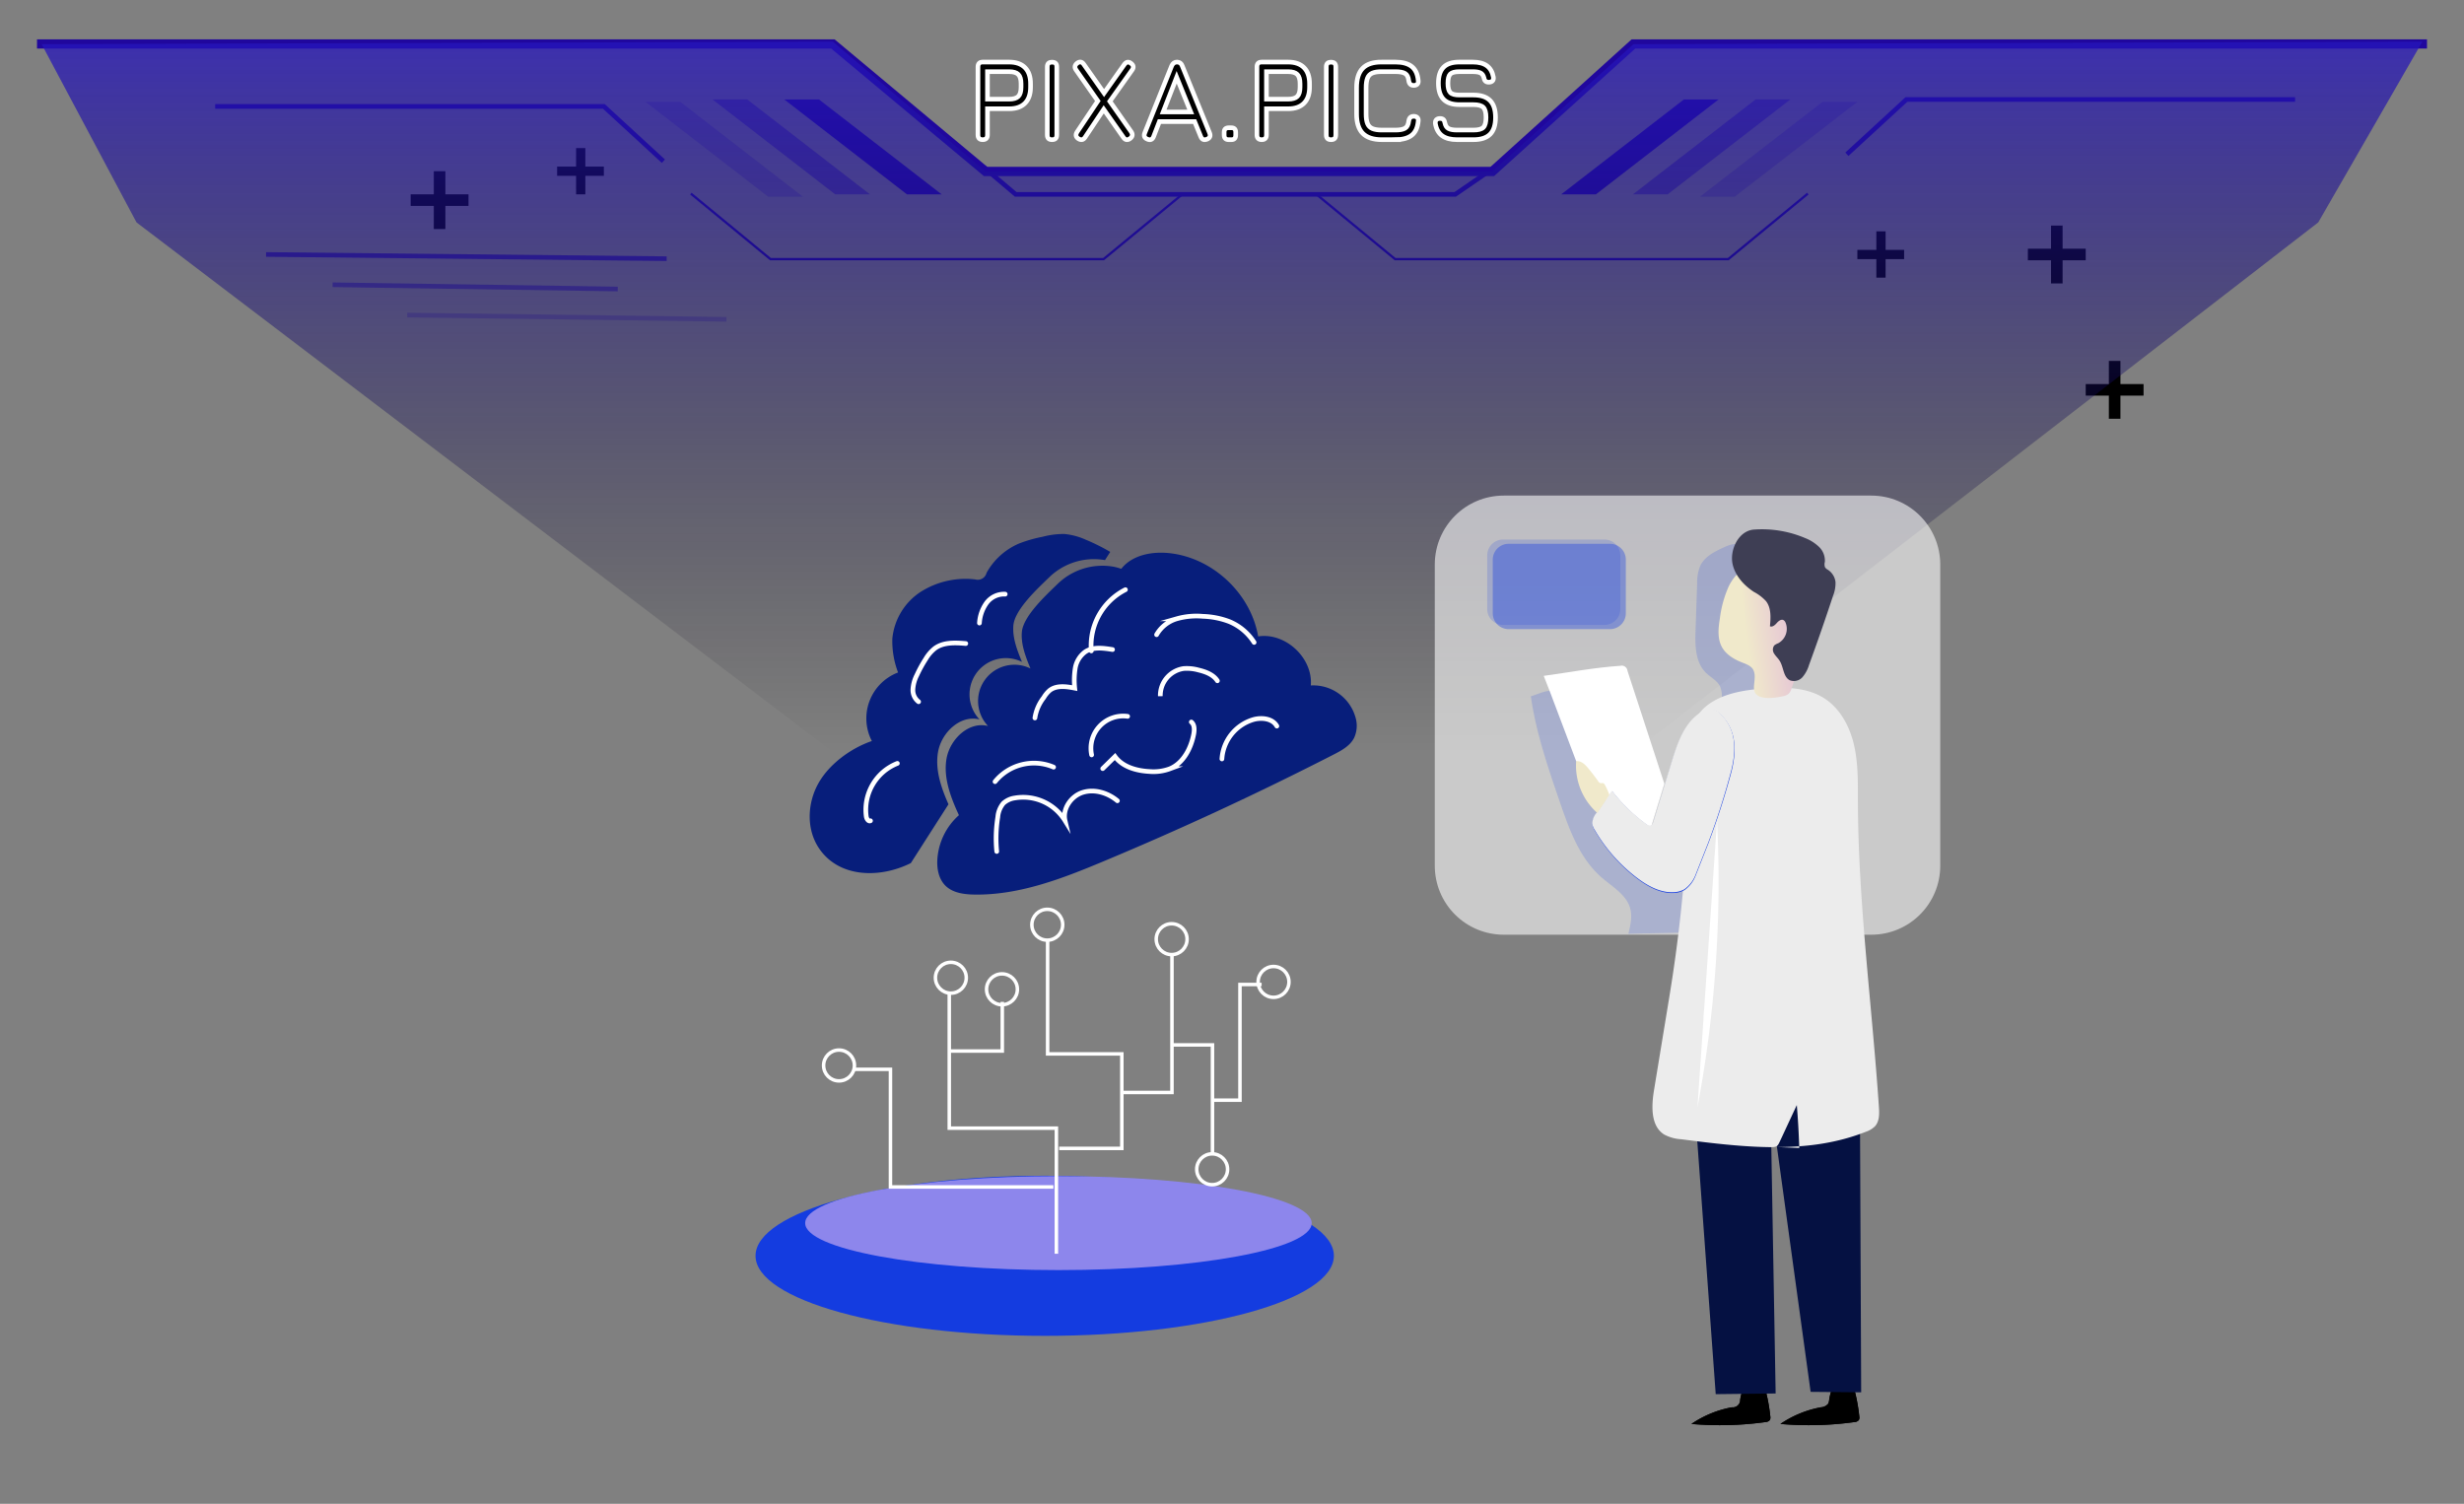 <svg xmlns="http://www.w3.org/2000/svg" xmlns:xlink="http://www.w3.org/1999/xlink" xmlns:v="https://vecta.io/nano" viewBox="0 0 1065 650" width="1420" height="866.667"><rect x="0" y="0" width="1065" height="650" fill="#808080" stroke="none"/><style><![CDATA[.B{fill:#143ce0}.C{stroke-miterlimit:3}.D{stroke:#20079d}.E{stroke-linecap:square}.F{stroke-miterlimit:10}.G{stroke-width:2}.H{stroke-width:2.025}.I{stroke-linecap:round}]]></style><defs><clipPath id="A"><path d="M0 0h1065v650H0z"/></clipPath><path id="B" d="M765.168 612.232c.102.515.043 1.049-.169 1.529a2.58 2.58 0 0 1-1.942.902 142.55 142.55 0 0 1-31.988.811 45.87 45.87 0 0 1 17.493-7.202c.913.12 1.834-.164 2.521-.778s1.073-1.497 1.057-2.418c.232-1.609.637-3.188 1.208-4.71.099-.364.313-.686.611-.917a1.9 1.9 0 0 1 1.009-.138l5.536.291c2.202.137 2.293 0 2.844 2.186.855 3.434 1.463 6.924 1.82 10.444z"/><path id="C" d="M803.64 612.232a2.45 2.45 0 0 1-.184 1.529 2.58 2.58 0 0 1-1.942.902 142.42 142.42 0 0 1-31.973.811 45.87 45.87 0 0 1 17.493-7.202c1.213-.046 2.351-.601 3.134-1.529a4.59 4.59 0 0 0 .444-1.652 21.68 21.68 0 0 1 1.208-4.709c.094-.367.309-.69.611-.918.312-.138.657-.186.994-.138l5.536.291c2.217.138 2.293 0 2.859 2.187.847 3.43 1.455 6.914 1.82 10.428z"/></defs><g clip-path="url(#A)"><mask id="D" x="-200%" y="-200%" width="400%" height="400%"><path d="M-2130-1300h4260v2600h-4260z" fill="#fff"/><path d="M545.34 60.368h0 0q-2.053 0-2.053-2.078h0V28.904h0q0-2.078 2.053-2.078h0 11.438 0q4.473 0 6.856 2.412h0 0q2.383 2.411 2.383 6.938h0v1.484h0q0 4.527-2.383 6.939h0 0q-2.383 2.411-6.856 2.411h0-9.385v11.28h0q0 2.078-2.053 2.078zm2.053-29.387v11.874h9.385 0q2.786 0 3.96-1.188h0 0q1.173-1.187 1.173-4.007h0v-1.484h0q0-2.795-1.173-3.995h0 0q-1.174-1.2-3.96-1.2h0-9.385zm27.911 29.387h0 0q-1.051 0-1.552-.507h0 0q-.501-.508-.501-1.571h0V28.953h0q0-1.088.501-1.583h0 0q.501-.495 1.552-.495h0 0q1.075 0 1.564.495h0 0q.489.495.489 1.583h0V58.29h0q0 1.063-.489 1.571h0 0q-.489.507-1.564.507zm27.862 0H597.3h0q-5.597 0-8.273-2.709h0 0q-2.676-2.709-2.676-8.373h0V37.907h0q0-5.714 2.664-8.422h0 0q2.664-2.709 8.236-2.659h0 5.915 0q4.594 0 7.014 1.917h0 0q2.419 1.917 2.81 6.048h0 0q.147 1.039-.391 1.583h0 0q-.537.544-1.564.544h0 0q-1.857 0-2.15-2.078h0 0q-.245-2.275-1.552-3.067h0 0q-1.308-.792-4.167-.792h0-5.915 0q-2.591-.024-4.069.594h0 0q-1.479.618-2.102 2.14h0 0q-.623 1.521-.623 4.192h0v11.379h0q0 2.647.623 4.156h0 0q.623 1.508 2.114 2.139h0 0q1.491.631 4.106.631h0 5.866 0q2.859 0 4.167-.804h0 0q1.307-.804 1.552-3.055h0 0q.293-2.078 2.15-2.078h0 0q1.027 0 1.564.545h0 0q.538.544.391 1.583h0 0q-.391 4.155-2.81 6.06h0 0q-2.42 1.905-7.014 1.905h0zm33.702 0h-7.038 0q-4.18 0-6.514-1.707h0 0q-2.334-1.707-2.92-5.269h0 0q-.098-1.088.44-1.632h0 0q.537-.545 1.564-.545h0 0q1.026 0 1.503.495h0 0q.476.495.648 1.534h0 0q.366 1.706 1.576 2.337h0 0q1.21.631 3.703.631h0 7.038 0q3.153 0 4.29-1.15h0 0q1.136-1.15 1.136-4.292h0 0q0-3.191-1.173-4.366h0 0q-1.173-1.175-4.253-1.175h0-6.061 0q-4.619 0-6.855-2.288h0 0q-2.236-2.288-2.236-6.963h0 0q0-4.65 2.211-6.901h0 0q2.212-2.251 6.831-2.251h0 5.817 0q3.886 0 6.098 1.608h0 0q2.212 1.607 2.798 4.922h0 0q.147 1.064-.391 1.62h0 0q-.537.557-1.613.557h0 0q-.977 0-1.466-.52h0 0q-.489-.519-.636-1.508h0 0q-.391-1.46-1.49-1.992h0 0q-1.1-.532-3.3-.532h0-5.817 0q-2.932 0-3.934 1.052h0 0q-1.003 1.051-1.003 3.945h0 0q0 2.919 1.027 4.007h0 0q1.026 1.089 3.959 1.089h0 6.061 0q4.815 0 7.173 2.374h0 0q2.359 2.375 2.359 7.322h0 0q0 4.923-2.346 7.26h0 0q-2.347 2.338-7.186 2.338h0zm-212.115 0h0 0q-2.053 0-2.053-2.078h0V28.904h0q0-2.078 2.053-2.078h0 11.438 0q4.472 0 6.855 2.412h0 0q2.383 2.411 2.383 6.938h0v1.484h0q0 4.527-2.383 6.939h0 0q-2.383 2.411-6.855 2.411h0-9.385v11.28h0q0 2.078-2.053 2.078zm2.053-29.387v11.874h9.385 0q2.786 0 3.959-1.188h0 0q1.173-1.187 1.173-4.007h0v-1.484h0q0-2.795-1.173-3.995h0 0q-1.173-1.2-3.959-1.2h0-9.385zm27.911 29.387h0 0q-1.051 0-1.552-.507h0 0q-.501-.508-.501-1.571h0V28.953h0q0-1.088.501-1.583h0 0q.501-.495 1.552-.495h0 0q1.075 0 1.564.495h0 0q.488.495.488 1.583h0V58.29h0q0 1.063-.488 1.571h0 0q-.489.507-1.564.507zm11.34-.446h0 0q-1.638-1.137-.489-2.918h0l8.945-13.358-9.434-13.456h0q-1.1-1.633.538-2.919h0 0q1.686-1.163 2.835.544h0l8.749 12.418L486 27.815h0q1.271-1.657 2.835-.445h0 0q1.662 1.237.489 2.869h0l-9.63 13.556 9.239 13.159h0q1.148 1.707-.538 2.968h0 0q-1.686 1.163-2.835-.544h0l-8.505-12.12-8.114 12.17h0q-1.125 1.607-2.884.494zm29.914.248h0 0q-1.955-.767-1.173-2.721h0l11.634-28.991h0q.733-1.632 2.297-1.632h0 .098 0q1.588.074 2.151 1.632h0l11.829 28.991h0q.782 1.954-1.125 2.721h0 0q-1.93.767-2.688-1.138h0l-2.64-6.481h-15.226l-2.517 6.481h0q-.758 1.929-2.64 1.138zm12.611-26.764l-5.841 14.989h11.927l-6.086-14.989zm23.658 26.962h-1.173 0q-1.955 0-1.955-1.979h0v-1.237h0q0-1.929 1.955-1.929h0 1.173 0q1.858 0 1.858 1.929h0v1.237h0q0 1.979-1.858 1.979h0z"/></mask><path xmlns="http://www.w3.org/2000/svg" fill="#fff" d="M545.34 60.368h0 0q-2.053 0-2.053-2.078h0V28.904h0q0-2.078 2.053-2.078h0 11.438 0q4.473 0 6.856 2.412h0 0q2.383 2.411 2.383 6.938h0v1.484h0q0 4.527-2.383 6.939h0 0q-2.383 2.411-6.856 2.411h0-9.385v11.28h0q0 2.078-2.053 2.078zm2.053-29.387v11.874h9.385 0q2.786 0 3.96-1.188h0 0q1.173-1.187 1.173-4.007h0v-1.484h0q0-2.795-1.173-3.995h0 0q-1.174-1.2-3.96-1.2h0-9.385zm27.911 29.387h0 0q-1.051 0-1.552-.507h0 0q-.501-.508-.501-1.571h0V28.953h0q0-1.088.501-1.583h0 0q.501-.495 1.552-.495h0 0q1.075 0 1.564.495h0 0q.489.495.489 1.583h0V58.29h0q0 1.063-.489 1.571h0 0q-.489.507-1.564.507zm27.862 0H597.3h0q-5.597 0-8.273-2.709h0 0q-2.676-2.709-2.676-8.373h0V37.907h0q0-5.714 2.664-8.422h0 0q2.664-2.709 8.236-2.659h0 5.915 0q4.594 0 7.014 1.917h0 0q2.419 1.917 2.81 6.048h0 0q.147 1.039-.391 1.583h0 0q-.537.544-1.564.544h0 0q-1.857 0-2.15-2.078h0 0q-.245-2.275-1.552-3.067h0 0q-1.308-.792-4.167-.792h0-5.915 0q-2.591-.024-4.069.594h0 0q-1.479.618-2.102 2.14h0 0q-.623 1.521-.623 4.192h0v11.379h0q0 2.647.623 4.156h0 0q.623 1.508 2.114 2.139h0 0q1.491.631 4.106.631h0 5.866 0q2.859 0 4.167-.804h0 0q1.307-.804 1.552-3.055h0 0q.293-2.078 2.15-2.078h0 0q1.027 0 1.564.545h0 0q.538.544.391 1.583h0 0q-.391 4.155-2.81 6.06h0 0q-2.42 1.905-7.014 1.905h0zm33.702 0h-7.038 0q-4.18 0-6.514-1.707h0 0q-2.334-1.707-2.92-5.269h0 0q-.098-1.088.44-1.632h0 0q.537-.545 1.564-.545h0 0q1.026 0 1.503.495h0 0q.476.495.648 1.534h0 0q.366 1.706 1.576 2.337h0 0q1.21.631 3.703.631h0 7.038 0q3.153 0 4.29-1.15h0 0q1.136-1.15 1.136-4.292h0 0q0-3.191-1.173-4.366h0 0q-1.173-1.175-4.253-1.175h0-6.061 0q-4.619 0-6.855-2.288h0 0q-2.236-2.288-2.236-6.963h0 0q0-4.65 2.211-6.901h0 0q2.212-2.251 6.831-2.251h0 5.817 0q3.886 0 6.098 1.608h0 0q2.212 1.607 2.798 4.922h0 0q.147 1.064-.391 1.62h0 0q-.537.557-1.613.557h0 0q-.977 0-1.466-.52h0 0q-.489-.519-.636-1.508h0 0q-.391-1.46-1.49-1.992h0 0q-1.1-.532-3.3-.532h0-5.817 0q-2.932 0-3.934 1.052h0 0q-1.003 1.051-1.003 3.945h0 0q0 2.919 1.027 4.007h0 0q1.026 1.089 3.959 1.089h0 6.061 0q4.815 0 7.173 2.374h0 0q2.359 2.375 2.359 7.322h0 0q0 4.923-2.346 7.26h0 0q-2.347 2.338-7.186 2.338h0zm-212.115 0h0 0q-2.053 0-2.053-2.078h0V28.904h0q0-2.078 2.053-2.078h0 11.438 0q4.472 0 6.855 2.412h0 0q2.383 2.411 2.383 6.938h0v1.484h0q0 4.527-2.383 6.939h0 0q-2.383 2.411-6.855 2.411h0-9.385v11.28h0q0 2.078-2.053 2.078zm2.053-29.387v11.874h9.385 0q2.786 0 3.959-1.188h0 0q1.173-1.187 1.173-4.007h0v-1.484h0q0-2.795-1.173-3.995h0 0q-1.173-1.2-3.959-1.2h0-9.385zm27.911 29.387h0 0q-1.051 0-1.552-.507h0 0q-.501-.508-.501-1.571h0V28.953h0q0-1.088.501-1.583h0 0q.501-.495 1.552-.495h0 0q1.075 0 1.564.495h0 0q.488.495.488 1.583h0V58.29h0q0 1.063-.488 1.571h0 0q-.489.507-1.564.507zm11.34-.446h0 0q-1.638-1.137-.489-2.918h0l8.945-13.358-9.434-13.456h0q-1.1-1.633.538-2.919h0 0q1.686-1.163 2.835.544h0l8.749 12.418L486 27.815h0q1.271-1.657 2.835-.445h0 0q1.662 1.237.489 2.869h0l-9.63 13.556 9.239 13.159h0q1.148 1.707-.538 2.968h0 0q-1.686 1.163-2.835-.544h0l-8.505-12.12-8.114 12.17h0q-1.125 1.607-2.884.494zm29.914.248h0 0q-1.955-.767-1.173-2.721h0l11.634-28.991h0q.733-1.632 2.297-1.632h0 .098 0q1.588.074 2.151 1.632h0l11.829 28.991h0q.782 1.954-1.125 2.721h0 0q-1.93.767-2.688-1.138h0l-2.64-6.481h-15.226l-2.517 6.481h0q-.758 1.929-2.64 1.138zm12.611-26.764l-5.841 14.989h11.927l-6.086-14.989zm23.658 26.962h-1.173 0q-1.955 0-1.955-1.979h0v-1.237h0q0-1.929 1.955-1.929h0 1.173 0q1.858 0 1.858 1.929h0v1.237h0q0 1.979-1.858 1.979h0z"/><g class="C G"><path d="M545.34 60.368h0 0q-2.053 0-2.053-2.078h0V28.904h0q0-2.078 2.053-2.078h0 11.438 0q4.473 0 6.856 2.412h0 0q2.383 2.411 2.383 6.938h0v1.484h0q0 4.527-2.383 6.939h0 0q-2.383 2.411-6.856 2.411h0-9.385v11.28h0q0 2.078-2.053 2.078zm2.053-29.387v11.874h9.385 0q2.786 0 3.96-1.188h0 0q1.173-1.187 1.173-4.007h0v-1.484h0q0-2.795-1.173-3.995h0 0q-1.174-1.2-3.96-1.2h0-9.385zm27.911 29.387h0 0q-1.051 0-1.552-.507h0 0q-.501-.508-.501-1.571h0V28.953h0q0-1.088.501-1.583h0 0q.501-.495 1.552-.495h0 0q1.075 0 1.564.495h0 0q.489.495.489 1.583h0V58.29h0q0 1.063-.489 1.571h0 0q-.489.507-1.564.507zm27.862 0H597.3h0q-5.597 0-8.273-2.709h0 0q-2.676-2.709-2.676-8.373h0V37.907h0q0-5.714 2.664-8.422h0 0q2.664-2.709 8.236-2.659h0 5.915 0q4.594 0 7.014 1.917h0 0q2.419 1.917 2.81 6.048h0 0q.147 1.039-.391 1.583h0 0q-.537.544-1.564.544h0 0q-1.857 0-2.15-2.078h0 0q-.245-2.275-1.552-3.067h0 0q-1.308-.792-4.167-.792h0-5.915 0q-2.591-.024-4.069.594h0 0q-1.479.618-2.102 2.14h0 0q-.623 1.521-.623 4.192h0v11.379h0q0 2.647.623 4.156h0 0q.623 1.508 2.114 2.139h0 0q1.491.631 4.106.631h0 5.866 0q2.859 0 4.167-.804h0 0q1.307-.804 1.552-3.055h0 0q.293-2.078 2.15-2.078h0 0q1.027 0 1.564.545h0 0q.538.544.391 1.583h0 0q-.391 4.155-2.81 6.06h0 0q-2.42 1.905-7.014 1.905h0zm33.702 0h-7.038 0q-4.18 0-6.514-1.707h0 0q-2.334-1.707-2.92-5.269h0 0q-.098-1.088.44-1.632h0 0q.537-.545 1.564-.545h0 0q1.026 0 1.503.495h0 0q.476.495.648 1.534h0 0q.366 1.706 1.576 2.337h0 0q1.21.631 3.703.631h0 7.038 0q3.153 0 4.29-1.15h0 0q1.136-1.15 1.136-4.292h0 0q0-3.191-1.173-4.366h0 0q-1.173-1.175-4.253-1.175h0-6.061 0q-4.619 0-6.855-2.288h0 0q-2.236-2.288-2.236-6.963h0 0q0-4.65 2.211-6.901h0 0q2.212-2.251 6.831-2.251h0 5.817 0q3.886 0 6.098 1.608h0 0q2.212 1.607 2.798 4.922h0 0q.147 1.064-.391 1.62h0 0q-.537.557-1.613.557h0 0q-.977 0-1.466-.52h0 0q-.489-.519-.636-1.508h0 0q-.391-1.46-1.49-1.992h0 0q-1.1-.532-3.3-.532h0-5.817 0q-2.932 0-3.934 1.052h0 0q-1.003 1.051-1.003 3.945h0 0q0 2.919 1.027 4.007h0 0q1.026 1.089 3.959 1.089h0 6.061 0q4.815 0 7.173 2.374h0 0q2.359 2.375 2.359 7.322h0 0q0 4.923-2.346 7.26h0 0q-2.347 2.338-7.186 2.338h0zm-212.115 0h0 0q-2.053 0-2.053-2.078h0V28.904h0q0-2.078 2.053-2.078h0 11.438 0q4.472 0 6.855 2.412h0 0q2.383 2.411 2.383 6.938h0v1.484h0q0 4.527-2.383 6.939h0 0q-2.383 2.411-6.855 2.411h0-9.385v11.28h0q0 2.078-2.053 2.078zm2.053-29.387v11.874h9.385 0q2.786 0 3.959-1.188h0 0q1.173-1.187 1.173-4.007h0v-1.484h0q0-2.795-1.173-3.995h0 0q-1.173-1.2-3.959-1.2h0-9.385zm27.911 29.387h0 0q-1.051 0-1.552-.507h0 0q-.501-.508-.501-1.571h0V28.953h0q0-1.088.501-1.583h0 0q.501-.495 1.552-.495h0 0q1.075 0 1.564.495h0 0q.488.495.488 1.583h0V58.29h0q0 1.063-.488 1.571h0 0q-.489.507-1.564.507zm11.34-.446h0 0q-1.638-1.137-.489-2.918h0l8.945-13.358-9.434-13.456h0q-1.1-1.633.538-2.919h0 0q1.686-1.163 2.835.544h0l8.749 12.418L486 27.815h0q1.271-1.657 2.835-.445h0 0q1.662 1.237.489 2.869h0l-9.63 13.556 9.239 13.159h0q1.148 1.707-.538 2.968h0 0q-1.686 1.163-2.835-.544h0l-8.505-12.12-8.114 12.17h0q-1.125 1.607-2.884.494zm29.914.248h0 0q-1.955-.767-1.173-2.721h0l11.634-28.991h0q.733-1.632 2.297-1.632h0 .098 0q1.588.074 2.151 1.632h0l11.829 28.991h0q.782 1.954-1.125 2.721h0 0q-1.93.767-2.688-1.138h0l-2.64-6.481h-15.226l-2.517 6.481h0q-.758 1.929-2.64 1.138zm12.611-26.764l-5.841 14.989h11.927l-6.086-14.989zm23.658 26.962h-1.173 0q-1.955 0-1.955-1.979h0v-1.237h0q0-1.929 1.955-1.929h0 1.173 0q1.858 0 1.858 1.929h0v1.237h0q0 1.979-1.858 1.979h0z" mask="url(#D)"  stroke="#fff"/><g class="D E"><path  stroke-opacity=".25" d="M177 136.194L313 138"/><path  stroke-opacity=".5" d="M144.751 123.097L266 124.903"/><path  stroke-opacity=".75" d="M116 110l171.143 1.806"/></g></g><g fill="none" class="C D E"><path d="M781 84l-34 28H603l-34-28m-270 0l34 28h144l34-28" /><g class="G"><path d="M799 66l25-23h167M286 69l-25-23H94" /></g></g><path d="M249 64v8h-8.2v4h8.2v8h4v-8h8v-4h-8v-8h-4zm562 36v8h-8.2v4h8.2v8h4v-8h8v-4h-8v-8h-4zm100.5 56v10h-10v5h10v10h5v-10h10v-5h-10v-10h-5zm-724-82v10h-10v5h10v10h5V89h10v-5h-10V74h-5zm699 23.5v10h-10v5h10v10h5v-10h10v-5h-10v-10h-5z"/><g fill="#20079d"><path d="M773.8 43l-53 41h-15l53-41h15z" fill-opacity=".5"/><path d="M742.8 43l-53 41h-15l53-41h15z"/><path d="M802.8 44l-53 41h-15l53-41h15z" fill-opacity=".25"/><path d="M308 43l53 41h15l-53-41h-15z" fill-opacity=".5"/><path d="M339 43l53 41h15l-53-41h-15z"/><path d="M279 44l53 41h15l-53-41h-15z" fill-opacity=".25"/></g><g fill="none" class="C D E"><path d="M18 19h342l66 55.118h219L706 19h341"  stroke-width="4"/><path d="M426 73l13 11h190l16-11"  class="G"/></g><linearGradient id="E" x1="532.5" y1="18" x2="532.5" y2="325" gradientUnits="userSpaceOnUse"><stop offset="0%" stop-opacity=".75" stop-color="#2615bd"/><stop offset="100%" stop-opacity="0" stop-color="#000"/></linearGradient><path d="M59 96.125L18 19.1 360 18l66 56.118h219L706 19.1l341-1.1-45 78.125L706 325H360L59 96.125z" fill="url(#E)"/><use xlink:href="#B"/><use xlink:href="#C"/><linearGradient id="F" x1="731.069" y1="607.722" x2="765.214" y2="607.722" gradientUnits="userSpaceOnUse"><stop offset="2.545367628088296e-13%" stop-color="#000"/></linearGradient><use xlink:href="#B" fill="url(#F)"/><linearGradient id="G" x1="769.541" y1="607.661" x2="803.689" y2="607.661" gradientUnits="userSpaceOnUse"><stop offset="100%" stop-color="#000"/></linearGradient><use xlink:href="#C" fill="url(#G)"/><path d="M728.637 425.116l12.937 177.483 25.903-.291-2.233-126.915 17.355 126.212 21.851.199-.826-189.609s-24.083-44.634-74.987 12.921z" fill="#051142"/><g opacity=".58"><path d="M838.626 243.948v130.264c-.01 16.463-13.356 29.802-29.818 29.802H649.95c-7.904 0-15.485-3.139-21.074-8.728s-8.728-13.17-8.728-21.074V243.948c.033-16.435 13.367-29.741 29.802-29.741h158.858c16.435.008 29.767 13.306 29.818 29.741h0z" fill="#fff"/></g><g opacity=".18" class="B"><path d="M661.663 300.968c2.248 15.658 7.416 30.75 12.554 45.72 4.082 11.866 8.532 24.313 18.012 32.54 4.664 4.067 10.704 7.416 12.386 13.379.979 3.578.092 7.386-.78 10.995l31.79-.719c.997.07 1.994-.125 2.89-.566a5.19 5.19 0 0 0 1.927-2.936c2.462-7.018 2.309-14.633 2.691-22.065.918-18.349 5.673-37.249 18.105-50.705a18.35 18.35 0 0 0 4.113-5.504c.645-2.102.843-4.316.581-6.499q-1.437-30.23-.642-60.491a9.18 9.18 0 0 0-.367-3.533c-.414-.886-.972-1.697-1.652-2.4l-9.174-10.704c-.519-.688-1.156-1.278-1.881-1.743-2.095-1.223-4.755-.23-6.973.78-4.052 1.85-8.41 3.991-10.336 7.997a19.19 19.19 0 0 0-1.361 7.798l-.688 20.215c-.23 6.453-.138 13.685 4.434 18.227 2.034 1.988 4.817 3.318 6.116 5.841.831 2.023 1.059 4.242.658 6.392a51.24 51.24 0 0 1-2.554 11.223 101.48 101.48 0 0 1-4.74 10.918l-18.349 38.228c-.443.886-1.147 1.942-2.125 1.758-.576-.187-1.054-.594-1.331-1.131-12.477-18.35-19.282-40.384-33.395-57.541-2.202-2.675-5.276-6.361-8.732-7.477-3.838-1.284-7.293.872-11.177 2.003h0z"/></g><path d="M681.266 329.012l-11.361-30.062-2.676-6.82c11.177-1.529 21.789-3.593 33.044-4.343.722-.203 1.498-.073 2.114.357s1.007 1.112 1.066 1.861l15.918 48.747-9.022 29.42-29.083-39.16z" fill="#fff"/><path d="M768.18 495.791c13.104 0 25.995-1.758 38.227-6.575 1.509-.485 2.886-1.311 4.022-2.416 1.942-2.156 1.881-5.398 1.682-8.303-2.982-44.115-8.945-88.076-9.083-132.283 0-8.165.138-16.422-1.712-24.358s-6.025-15.719-12.906-20.077c-7.508-4.771-17.004-4.863-25.888-4.19-8.242.627-16.82 1.896-23.609 6.545-15.597 10.627-8.884 38.946-9.588 55.047-1.288 24.056-3.896 48.022-7.813 71.791l-6.591 40.139c-1.147 6.927-1.529 15.582 4.404 19.282a17.72 17.72 0 0 0 7.263 2.019c10.291 1.33 20.582 2.614 30.949 3.165a187.65 187.65 0 0 0 7.753.26c3.18 0 3.058-.551 4.434-3.379q3.441-7.417 6.897-14.802.779 9.266 1.055 18.548" fill="#ececec"/><path d="M738.408 364.502l-5.55 14.068a13.65 13.65 0 0 1-4.725 6.117 9.87 9.87 0 0 1-4.588 1.284c-5.871.321-11.391-2.768-16.055-6.33-7.309-5.592-13.45-12.564-18.074-20.521-.548-.809-.913-1.727-1.07-2.691.029-1.76.685-3.451 1.85-4.771l6.667-9.572c4.27 5.504 9.3 10.375 14.939 14.465a2.11 2.11 0 0 0 1.758.566c.643-.199.933-.933 1.132-1.529l8.074-26.347c2.553-8.272 5.734-17.37 13.349-21.499a7.03 7.03 0 0 1 3.058-.963 7.17 7.17 0 0 1 5 2.569c6.606 6.758 6.3 15.719 4.22 24.16a325 325 0 0 1-9.985 30.994h0z" class="B"/><path d="M738.362 364.151l-5.55 14.067c-.953 2.452-2.593 4.576-4.725 6.117a10.08 10.08 0 0 1-4.664 1.3c-5.856.305-11.376-2.783-16.04-6.346a70.17 70.17 0 0 1-18.074-20.521c-.544-.807-.913-1.718-1.086-2.676a7.42 7.42 0 0 1 1.866-4.786l6.667-9.557c4.262 5.507 9.293 10.374 14.939 14.45a2.05 2.05 0 0 0 1.743.566c.658-.199.948-.933 1.147-1.529l8.074-26.346c2.538-8.288 5.718-17.386 13.349-21.5.925-.565 1.975-.896 3.058-.963 1.947.128 3.755 1.051 5 2.554 6.606 6.758 6.3 15.719 4.205 24.16a323.8 323.8 0 0 1-9.909 31.01h0z" fill="#ececec"/><linearGradient id="H" x1="774.449" y1="271.441" x2="754.688" y2="273.986" gradientUnits="userSpaceOnUse"><stop offset="0%" stop-color="#e5c5d5"/><stop offset="42%" stop-color="#ead4d1"/><stop offset="100%" stop-color="#f0e9cb"/></linearGradient><path d="M758.424 292.436c.029-.997-.175-1.986-.596-2.89-.902-1.728-2.936-2.447-4.74-3.15-3.548-1.392-7.08-3.441-8.869-6.789-1.973-3.655-1.529-8.104-.856-12.233a48.36 48.36 0 0 1 3.562-13.303c1.844-4.273 5.152-7.748 9.328-9.802 5.168-2.293 11.269-1.437 16.468.749a14.7 14.7 0 0 1 5.291 3.395c3.058 3.318 3.318 8.257 3.165 12.753a121.76 121.76 0 0 1-6.835 36.408c-.224.863-.66 1.657-1.269 2.309a4.8 4.8 0 0 1-2.309 1.024c-2.859.673-8.15 1.437-10.857-.153-2.92-1.697-1.391-5.245-1.483-8.318h0z" fill="url(#H)"/><path d="M748.913 244.025c1.178 4.969 4.909 9.037 9.175 11.82 1.951 1.019 3.714 2.364 5.214 3.975 2.309 2.967 2.064 7.126 1.713 10.872 1.055.474 2.171-.505 2.936-1.391s1.957-1.82 2.966-1.239a2.2 2.2 0 0 1 .841 1.055c1.39 3.372-.014 7.247-3.242 8.945-.599.216-1.157.531-1.651.933-.771 1.068-.771 2.51 0 3.578.673 1.101 1.682 1.957 2.355 3.058 1.743 2.753 1.529 7.004 4.403 8.41 1.926.724 4.099.183 5.459-1.36a14.5 14.5 0 0 0 2.814-5.245q5.444-14.878 10.383-29.909a14.49 14.49 0 0 0 1.07-5.979 7.37 7.37 0 0 0-3.227-5.23c-.513-.259-.959-.637-1.299-1.101a3.85 3.85 0 0 1-.077-2.355 8.21 8.21 0 0 0-2.507-6.468 18.37 18.37 0 0 0-6.04-3.838c-6.975-2.959-14.555-4.212-22.111-3.654-6.789.504-10.612 9.037-9.175 15.123h0z" fill="#3e3e54"/><path d="M742.139 354.701a524.95 524.95 0 0 1-8.456 123.857" fill="#fff"/><linearGradient id="I" x1="720.121" y1="444.885" x2="736.233" y2="444.885" gradientUnits="userSpaceOnUse"><stop offset="100%" stop-opacity="0" stop-color="#fff"/><stop offset="100%" stop-opacity=".064" stop-color="#fff"/><stop offset="100%" stop-opacity=".431" stop-color="#fff"/><stop offset="100%" stop-opacity=".711" stop-color="#fff"/></linearGradient><path d="M735.992 435.101a29.94 29.94 0 0 1-.627 10.948c-.895 3.601-3.069 6.753-6.116 8.869-1.804 1.162-4.327 1.774-6.116.474-1.094-1.039-1.8-2.42-2.004-3.914-.749-2.91-1.083-5.911-.993-8.915.137-2.278 1.039-8.303 3.792-8.915a10.09 10.09 0 0 1 2.171.413l3.272.352 6.621.688z" fill="url(#I)"/><linearGradient id="J" x1="0" y1=".5" x2=".453" y2="1.392" gradientTransform="matrix(14.425,0,0,22.434,681.184,328.98)" gradientUnits="userSpaceOnUse"><stop offset="100%" stop-color="#f0e9cb"/><stop offset="100%" stop-color="#eee2cd"/><stop offset="100%" stop-color="#e9d2d2"/></linearGradient><path d="M690.425 351.413c-6.377-5.632-9.769-13.913-9.174-22.401 2.094-.291 3.883 1.422 5.229 3.058s2.905 3.624 4.236 5.52a1.88 1.88 0 0 0 .887.841c.504.168 1.116-.092 1.529.168.244.167.436.4.55.673.754 1.375 1.398 2.806 1.927 4.282" fill="url(#J)"/><path d="M585.269 318.951c-1.774 3.455-5.413 5.443-8.869 7.202q-48.763 24.97-99.391 46.117c-17.891 7.493-36.546 14.725-55.95 14.389-4.481-.076-9.328-.734-12.493-3.914-2.875-2.921-3.685-7.325-3.41-11.423a27.94 27.94 0 0 1 9.312-18.976l-.841-1.85c-3.196-7.218-5.871-14.985-4.495-22.707 1.529-8.38 9.664-16.086 17.905-13.992a15.69 15.69 0 0 1 18.35-24.847c-2.049-5.031-4.144-10.307-3.716-15.72.535-6.926 10.612-16.116 15.536-20.918 6.381-6.156 15.318-8.894 24.052-7.37a21.64 21.64 0 0 1 3.38.933c4.587-5.872 12.89-7.523 20.321-6.835 18.9 1.773 35.659 17.324 38.84 36.041 11.774-1.82 23.731 9.297 22.768 21.193 9.025-.494 17.148 5.441 19.42 14.19.765 2.825.511 5.83-.719 8.487h0z" fill="#071e7b"/><path d="M542.056 277.665c-2.557-4.027-6.295-7.167-10.703-8.991-3.659-1.393-7.525-2.163-11.438-2.279-3.794-.341-7.619.016-11.285 1.055a14.93 14.93 0 0 0-8.731 6.881m-52.586 35.995c.493-3.216 1.81-6.251 3.823-8.807.668-1.147 1.514-2.179 2.508-3.058 2.936-2.355 7.171-1.759 10.872-1.04-.299-2.873-.222-5.772.229-8.624a11.04 11.04 0 0 1 4.45-7.141c3.364-2.156 7.722-1.529 11.667-.902m71.027 33.089c-1.851-3.287-6.469-3.838-10.123-2.829a19.04 19.04 0 0 0-13.624 17.019m-97.328 39.986a57.54 57.54 0 0 1 .459-14.847c.162-2.182.995-4.259 2.386-5.948a9.17 9.17 0 0 1 4.877-2.294c8.584-1.515 17.223 2.357 21.805 9.771-1.208-5.168 2.676-10.704 7.768-12.233s10.78.245 14.863 3.655m31.943-34.053c1.453 1.177 1.376 3.394 1.04 5.244-1.178 6.117-4.435 12.478-10.215 14.94a20.38 20.38 0 0 1-8.991 1.208c-5.566-.306-11.529-1.958-14.817-6.453l-5.306 5.199m24.894-31.301a11.79 11.79 0 0 1 10.077-11.942 18.79 18.79 0 0 1 6.315.611c3.165.75 6.483 1.958 8.272 4.68" fill="none"  stroke="#fff" class="F H I"/><path d="M479.868 238.55l-2.263 3.548a27.71 27.71 0 0 0-24.053 7.37c-4.939 4.802-15 13.991-15.551 20.918-.428 5.413 1.667 10.704 3.716 15.704a15.69 15.69 0 0 0-18.349 24.863c-8.242-2.095-16.408 5.612-17.906 13.992-1.376 7.645 1.3 15.489 4.495 22.691l-16.269 25.414c-11.178 5.597-25.796 6.468-35.338-1.529-2.073-1.749-3.827-3.844-5.183-6.193-4.725-8.196-3.976-18.869.734-27.05s14.006-14.954 22.936-17.982c-2.789-5.381-3.146-11.697-.981-17.358a21.24 21.24 0 0 1 12.312-12.276 38.03 38.03 0 0 1-2.477-14.603c.784-8.294 5.326-15.771 12.324-20.291a36.22 36.22 0 0 1 23.533-5.321 3.9 3.9 0 0 0 4.863-2.844c3.143-5.671 8.088-10.132 14.052-12.677a58.48 58.48 0 0 1 10.199-2.92 34.69 34.69 0 0 1 9.45-1.193c3.173.312 6.272 1.144 9.175 2.462a85.57 85.57 0 0 1 10.581 5.275h0z" fill="#071e7b"/><path d="M471.687 281.335c-.917-10.998 4.917-21.456 14.756-26.454m.948 54.742a13.95 13.95 0 0 0-12.108 4.295c-3.097 3.316-4.387 7.931-3.458 12.372m-16.438 5.291c-8.89-3.782-19.21-1.225-25.307 6.269m-33.043-34.542c-1.676-1.297-2.594-3.345-2.447-5.459.15-2.091.723-4.13 1.682-5.994 1.103-2.407 2.375-4.732 3.807-6.958 1.05-1.819 2.436-3.422 4.083-4.724 3.716-2.661 8.716-2.401 13.273-2.019m17.034-21.346c-3.162-.159-6.193 1.276-8.074 3.823a16.68 16.68 0 0 0-3.058 8.67m-47.096 85.461c-.918.413-1.667-.872-1.82-1.865-1.316-9.825 4.227-19.283 13.441-22.937" fill="none"  stroke="#fff" class="F H I"/><ellipse  cx="451.549" cy="542.796" rx="124.989" ry="34.604" class="B"/><linearGradient id="K" x1="348.014" y1="528.667" x2="566.951" y2="528.667" gradientUnits="userSpaceOnUse"><stop offset="100%" stop-color="#8d86ec"/><stop offset="100%" stop-opacity=".005" stop-color="#fff"/><stop offset="100%" stop-opacity=".393" stop-color="#fff"/><stop offset="100%" stop-opacity=".682" stop-color="#fff"/></linearGradient><ellipse  cx="457.482" cy="528.667" rx="109.468" ry="20.306" fill="url(#K)"/><g fill="none" stroke="#fff" stroke-width="1.513"><path d="M456.595 541.909v-54.283h-46.301v-58.351"  class="F"/><circle  cx="410.982" cy="422.608" r="6.667"/><circle  cx="362.647" cy="460.53" r="6.667"/><circle  cx="433.077" cy="427.608" r="6.667"/><circle  cx="452.665" cy="399.702" r="6.667"/><circle  cx="506.413" cy="405.941" r="6.667"/><circle  cx="550.451" cy="424.413" r="6.667"/><circle  cx="523.921" cy="505.394" r="6.667"/><g class="F"><path d="M410.294 454.291h22.921v-21.254m24.588 63.335h27.08V455.53h-32.08v-49.161m53.748 6.239v59.589h-21.255m-30.001 40.842H384.88v-50.842h-16.254m138.2-10.551h17.233v47.509" /><path d="M524.059 475.53h11.881v-50.001h9.373" /></g></g><g opacity=".18" class="B"><path d="M649.655 233.21h43.84a6.84 6.84 0 0 1 6.835 6.837v23.216a6.84 6.84 0 0 1-6.835 6.837h-43.84a6.84 6.84 0 0 1-6.835-6.837v-23.216a6.84 6.84 0 0 1 6.835-6.837z"/></g><g opacity=".37" class="B"><path d="M652.045 235.05h43.84a6.84 6.84 0 0 1 6.835 6.835v23.21a6.84 6.84 0 0 1-6.835 6.835h-43.84a6.84 6.84 0 0 1-6.835-6.835v-23.21a6.84 6.84 0 0 1 6.835-6.835z"/></g></g></svg>